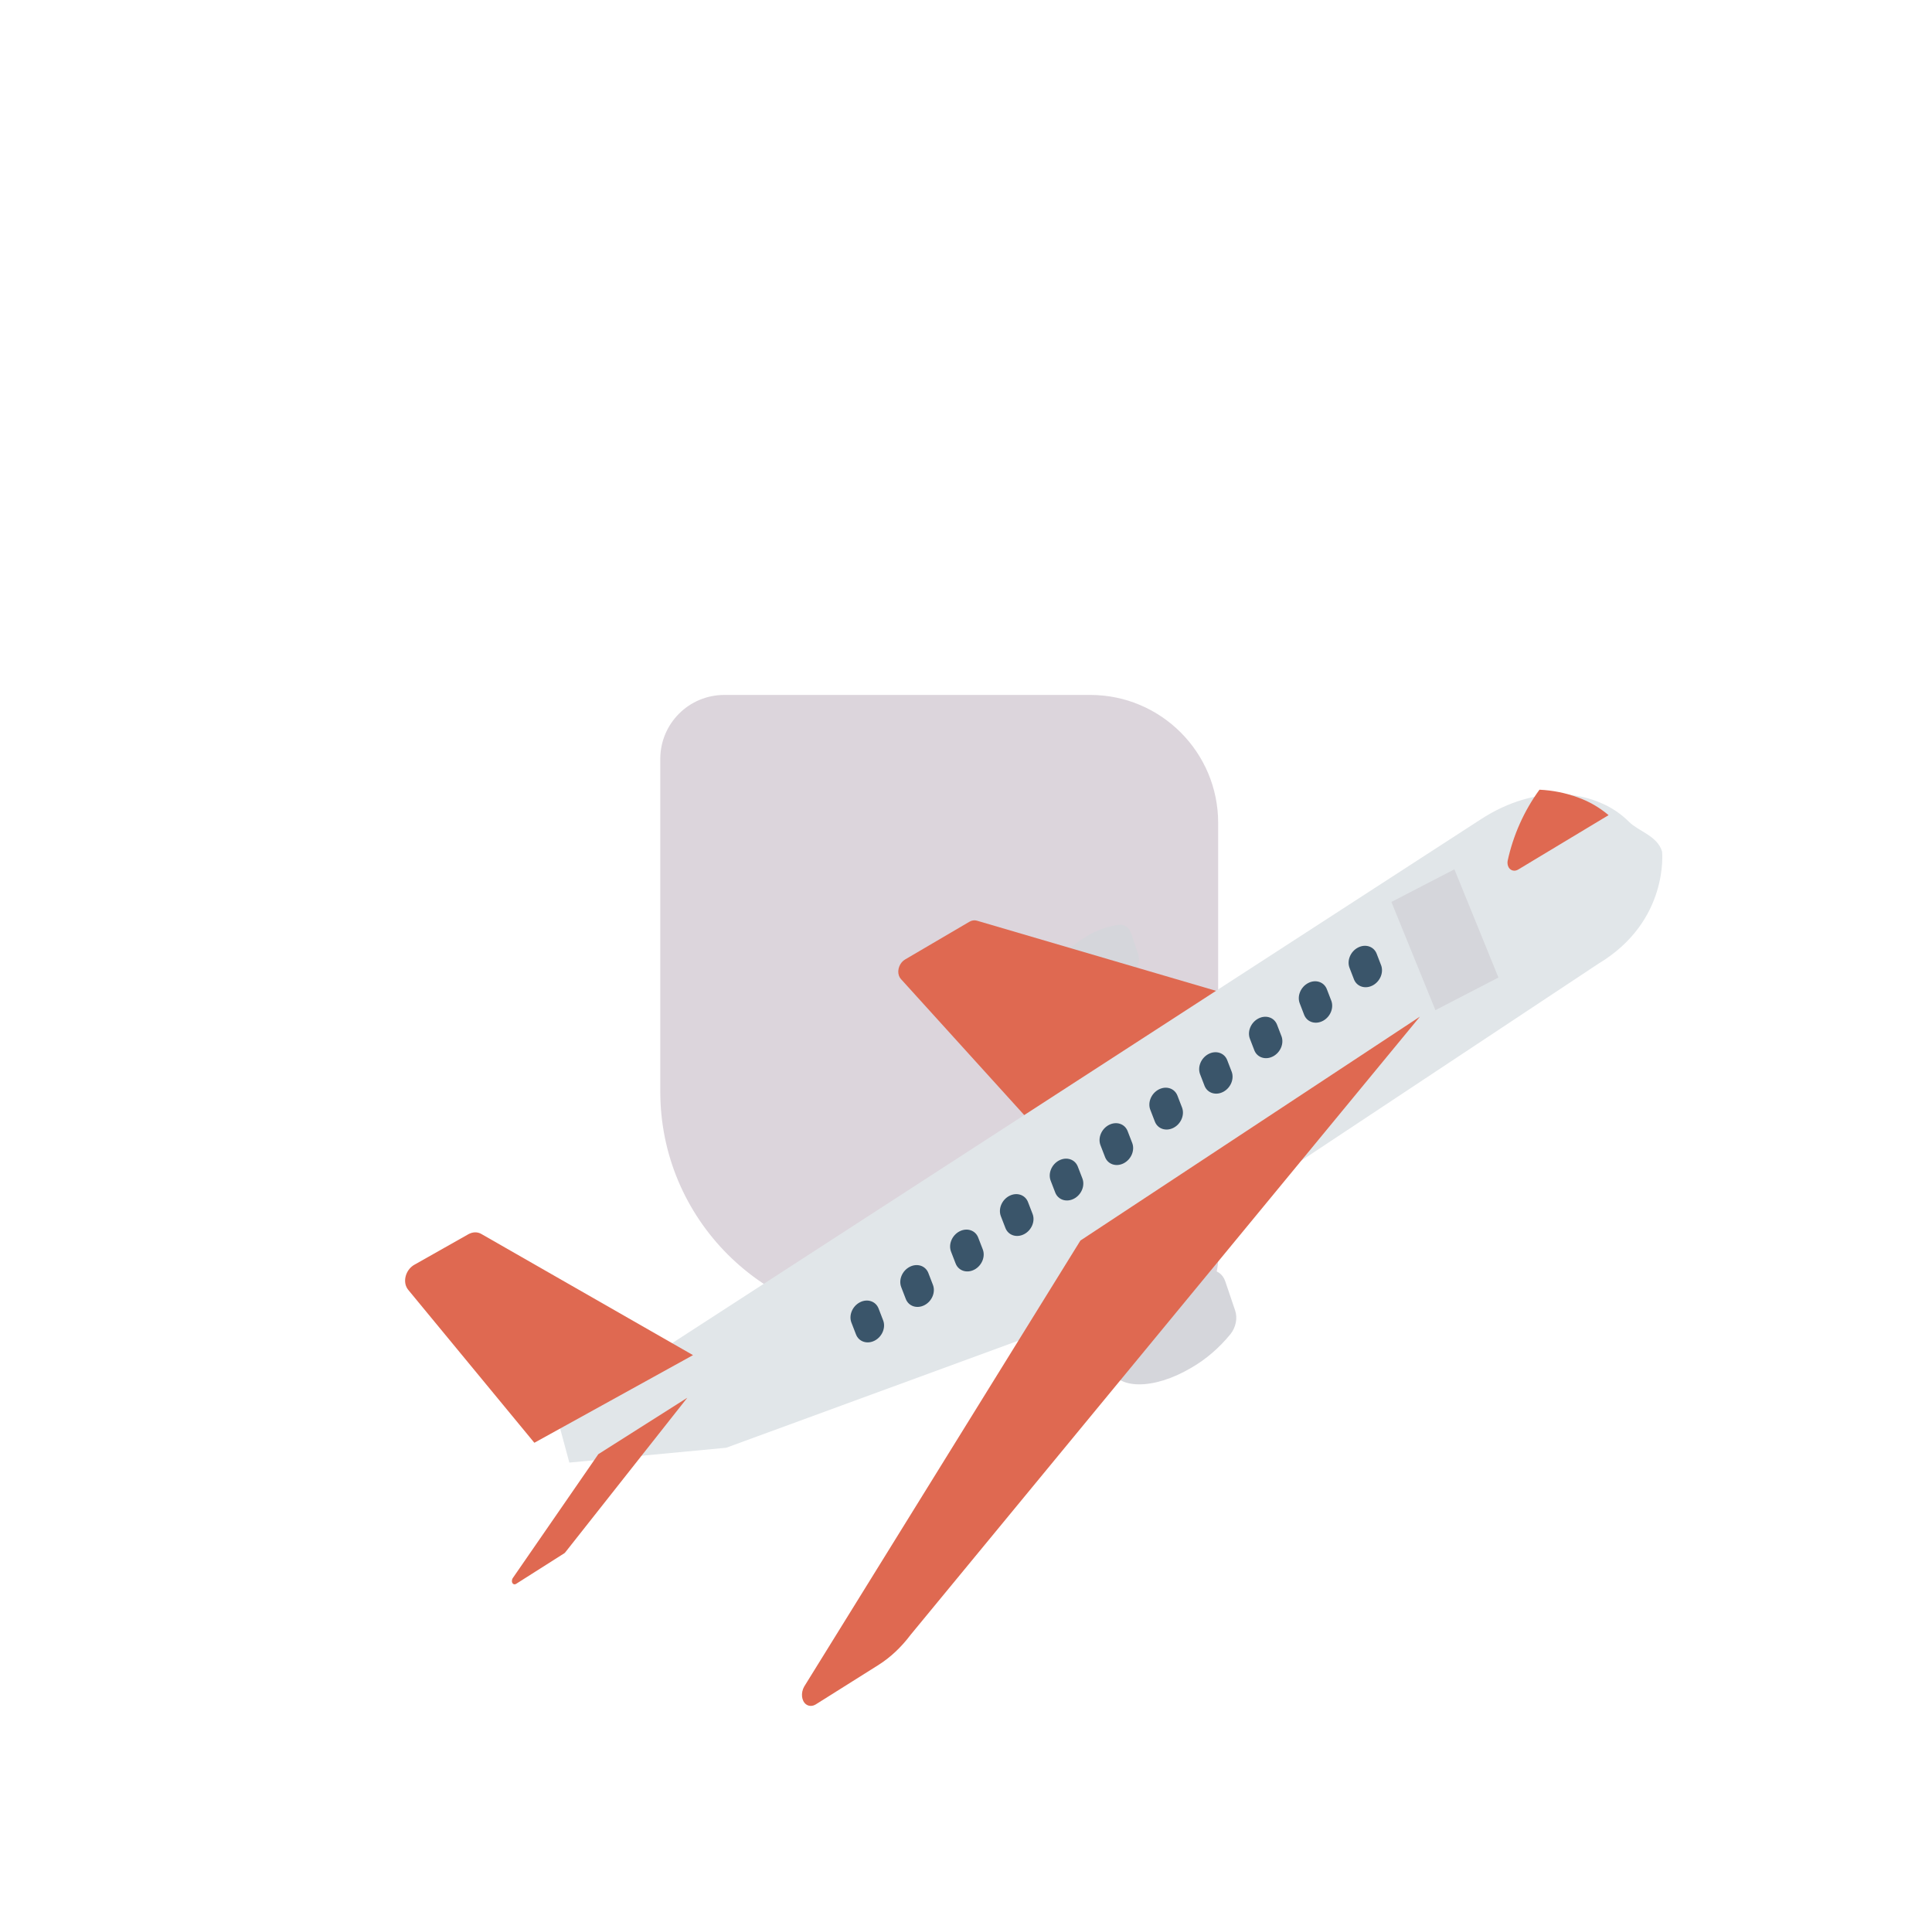 <svg width="151" height="150" viewBox="0 0 151 150" fill="none" xmlns="http://www.w3.org/2000/svg">
<path d="M51.606 85.311C51.606 95.252 59.665 103.311 69.606 103.311L90.208 103.311C92.969 103.311 95.208 101.072 95.208 98.311L95.208 64.311C95.208 58.788 90.731 54.31 85.208 54.31L56.606 54.311C53.845 54.311 51.606 56.549 51.606 59.311L51.606 85.311Z" fill="#DCD5DC"/>
<path d="M94.495 99.271C93.287 99.417 92.079 99.848 90.949 100.535C88.008 102.271 86.106 105.104 86.701 106.861C87.295 108.618 90.161 108.635 93.101 106.898C94.243 106.244 95.291 105.343 96.18 104.252C96.595 103.723 96.735 103.006 96.537 102.423L95.764 100.14C95.568 99.555 95.07 99.215 94.495 99.271Z" fill="#D5D6DB"/>
<path d="M87.474 72.273C86.597 72.379 85.722 72.691 84.902 73.19C82.77 74.448 81.391 76.502 81.821 77.775C82.252 79.049 84.331 79.06 86.462 77.802C87.29 77.326 88.05 76.673 88.695 75.882C88.995 75.499 89.096 74.979 88.953 74.556L88.394 72.903C88.252 72.479 87.891 72.232 87.474 72.273Z" fill="#D5D6DB"/>
<path d="M76.348 71.951C76.16 71.896 75.951 71.928 75.76 72.04L70.739 74.985C70.32 75.231 70.103 75.794 70.256 76.243C70.29 76.346 70.344 76.437 70.412 76.512L80.823 87.996L97.566 78.175L76.348 71.951Z" fill="#DF6951"/>
<path d="M124.934 75.31L81.555 104.058L56.761 113.144L44.498 114.304L43.549 110.789L115.727 64.036C117.879 62.635 120.178 61.965 122.392 62.095C123.361 62.159 124.299 62.389 125.186 62.779C125.973 63.115 126.7 63.61 127.345 64.249C128.065 64.97 129.546 65.325 129.904 66.554C129.906 66.553 130.471 71.985 124.934 75.31V75.31Z" fill="#E1E6E9"/>
<path d="M84.442 96.951L62.85 131.813C62.574 132.308 62.641 132.926 62.998 133.195C63.217 133.36 63.507 133.36 63.768 133.196L68.642 130.131C69.58 129.541 70.44 128.735 71.171 127.762L110.978 79.451L84.442 96.951Z" fill="#DF6951"/>
<path d="M37.608 96.43C37.311 96.26 36.936 96.271 36.6 96.461L32.385 98.843C31.81 99.167 31.518 99.907 31.731 100.497C31.771 100.609 31.829 100.711 31.901 100.798L41.764 112.755L54.164 105.906L37.608 96.43Z" fill="#DF6951"/>
<path d="M46.764 113.646L40.083 123.322C39.986 123.461 39.984 123.656 40.08 123.759C40.149 123.832 40.253 123.84 40.345 123.777L44.096 121.396C44.125 121.378 44.153 121.353 44.176 121.323L53.717 109.237L46.764 113.646Z" fill="#DF6951"/>
<path d="M123.357 62.333C122.391 61.972 121.371 61.766 120.321 61.717C119.121 63.359 118.262 65.281 117.83 67.293C117.771 67.701 117.999 68.038 118.34 68.046C118.446 68.048 118.555 68.018 118.656 67.958L125.721 63.705C125.011 63.105 124.215 62.643 123.357 62.333Z" fill="#DF6951"/>
<path d="M108.748 70.489L113.673 67.939L117.114 76.395L112.189 78.945L108.748 70.489Z" fill="#D5D6DB"/>
<path d="M106.138 74.053C105.552 74.358 105.256 75.068 105.476 75.64L105.833 76.566C106.073 77.127 106.736 77.32 107.315 76.996C107.865 76.687 108.145 76.018 107.954 75.463L107.597 74.537C107.377 73.966 106.724 73.749 106.138 74.053V74.053Z" fill="#3A556A"/>
<path d="M102.245 76.826C101.659 77.13 101.363 77.841 101.583 78.412L101.94 79.339C102.18 79.9 102.843 80.092 103.422 79.768C103.972 79.46 104.251 78.79 104.061 78.236L103.704 77.31C103.483 76.738 102.83 76.522 102.245 76.826V76.826Z" fill="#3A556A"/>
<path d="M98.35 79.599C97.765 79.904 97.469 80.614 97.69 81.185L98.047 82.112C98.287 82.672 98.95 82.865 99.528 82.541C100.079 82.232 100.358 81.563 100.167 81.009L99.81 80.082C99.59 79.51 98.936 79.294 98.35 79.599V79.599Z" fill="#3A556A"/>
<path d="M94.457 82.371C93.872 82.676 93.576 83.386 93.797 83.957L94.154 84.884C94.394 85.445 95.057 85.637 95.635 85.313C96.186 85.005 96.465 84.335 96.274 83.781L95.917 82.855C95.697 82.283 95.043 82.066 94.457 82.371V82.371Z" fill="#3A556A"/>
<path d="M90.565 85.144C89.98 85.449 89.683 86.158 89.904 86.729L90.262 87.655C90.482 88.226 91.136 88.442 91.722 88.138C92.308 87.834 92.604 87.124 92.384 86.553L92.026 85.627C91.806 85.056 91.153 84.839 90.567 85.143C90.566 85.143 90.566 85.143 90.565 85.144Z" fill="#3A556A"/>
<path d="M86.672 87.916C86.086 88.221 85.79 88.93 86.011 89.502L86.369 90.428C86.589 90.999 87.243 91.215 87.829 90.91C88.415 90.606 88.711 89.897 88.491 89.326L88.133 88.4C87.913 87.829 87.26 87.612 86.674 87.915C86.673 87.915 86.672 87.916 86.672 87.916Z" fill="#3A556A"/>
<path d="M82.779 90.688C82.193 90.993 81.897 91.703 82.118 92.274L82.475 93.2C82.697 93.771 83.351 93.986 83.936 93.681C84.521 93.376 84.816 92.669 84.597 92.099L84.239 91.172C84.019 90.601 83.365 90.385 82.779 90.688Z" fill="#3A556A"/>
<path d="M78.886 93.461C78.3 93.766 78.004 94.475 78.224 95.047L78.582 95.973C78.803 96.543 79.457 96.758 80.043 96.453C80.627 96.149 80.923 95.441 80.704 94.871L80.346 93.945C80.126 93.374 79.472 93.157 78.886 93.461Z" fill="#3A556A"/>
<path d="M74.993 96.233C74.407 96.538 74.111 97.248 74.331 97.819L74.689 98.745C74.91 99.316 75.564 99.531 76.15 99.226C76.734 98.921 77.03 98.213 76.811 97.643L76.453 96.717C76.233 96.146 75.579 95.93 74.993 96.233Z" fill="#3A556A"/>
<path d="M71.098 99.007C70.512 99.311 70.216 100.02 70.437 100.591L70.437 100.592L70.795 101.518C71.016 102.089 71.67 102.304 72.256 101.999C72.84 101.695 73.136 100.987 72.916 100.417L72.559 99.491C72.338 98.919 71.685 98.703 71.098 99.007Z" fill="#3A556A"/>
<path d="M67.206 101.778C66.62 102.082 66.324 102.792 66.544 103.363L66.545 103.364L66.903 104.29C67.124 104.86 67.778 105.076 68.364 104.771C68.948 104.466 69.244 103.758 69.024 103.188L68.667 102.262C68.446 101.691 67.792 101.474 67.206 101.778Z" fill="#3A556A"/>
</svg>
